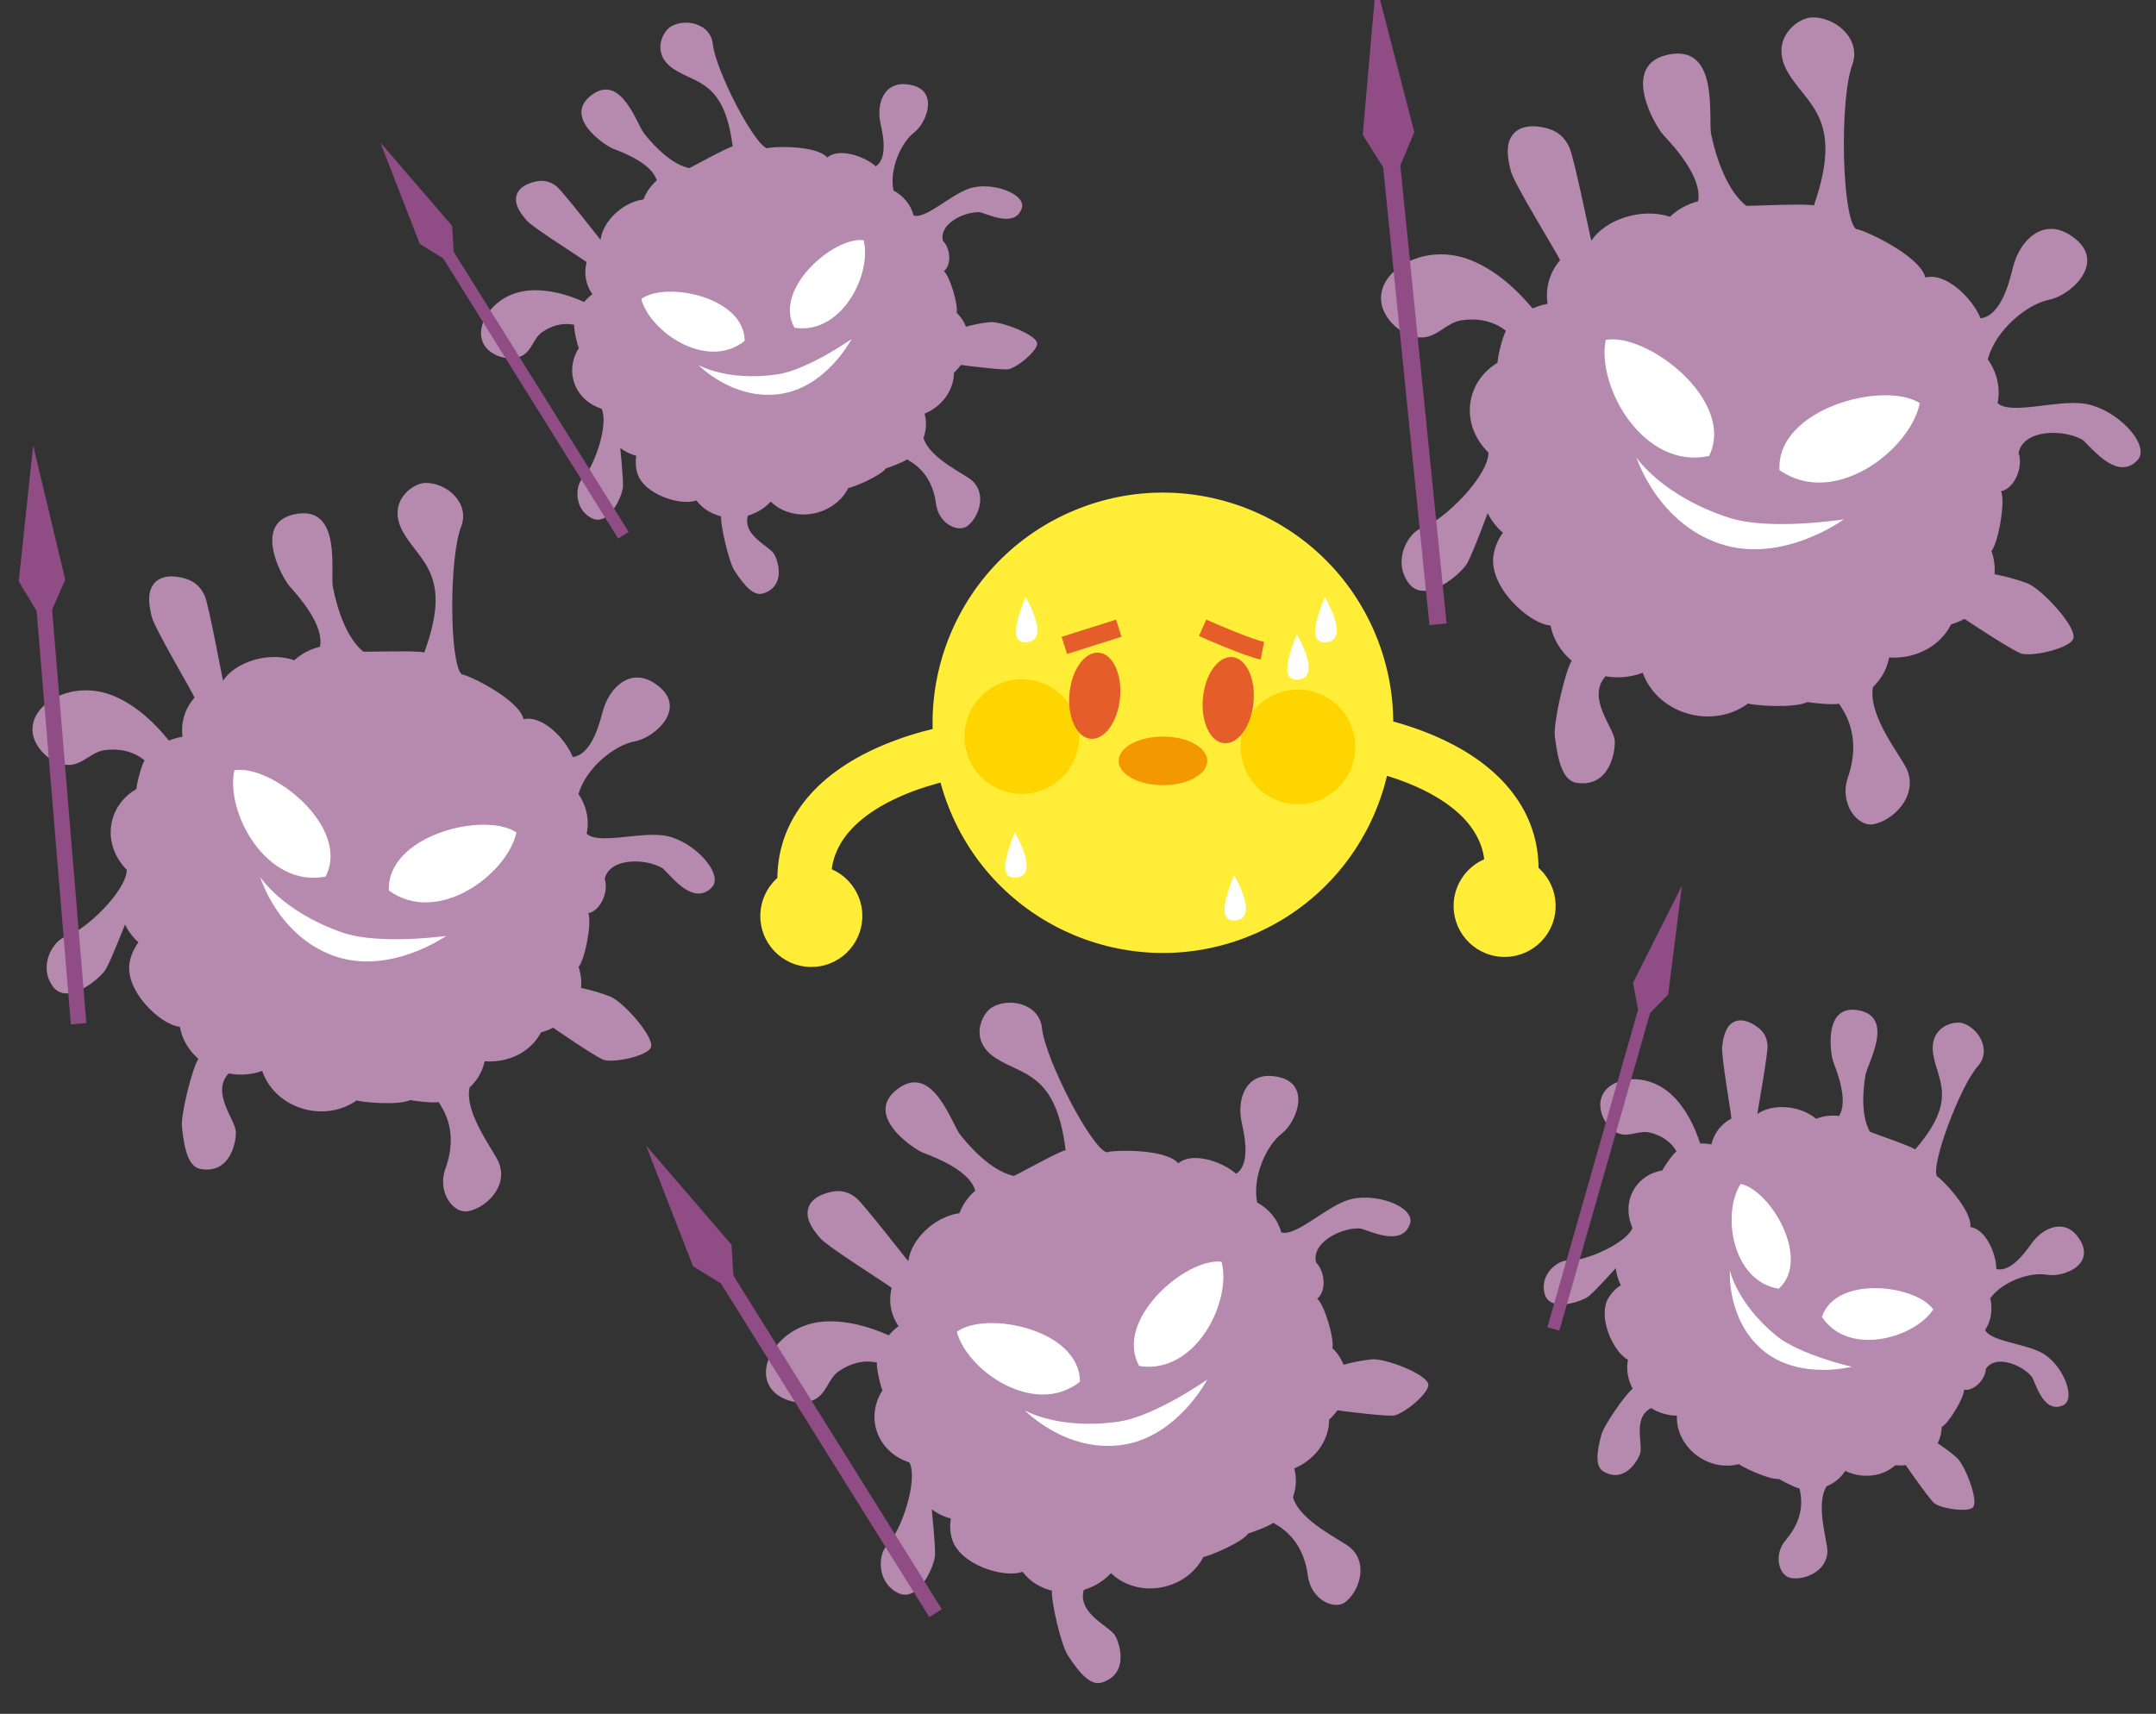 <?xml version="1.0" encoding="UTF-8" standalone="no"?>
<!DOCTYPE svg PUBLIC "-//W3C//DTD SVG 1.1//EN" "http://www.w3.org/Graphics/SVG/1.1/DTD/svg11.dtd">
<svg width="100%" height="100%" viewBox="0 0 737 586" version="1.1" xmlns="http://www.w3.org/2000/svg" xmlns:xlink="http://www.w3.org/1999/xlink" xml:space="preserve" xmlns:serif="http://www.serif.com/" style="fill-rule:evenodd;clip-rule:evenodd;stroke-linejoin:round;stroke-miterlimit:2;">
    <rect x="0" y="0" width="737" height="586" fill="#333333" stroke="none"/>
    <g id="画板1" transform="matrix(0.947,0,0,0.944,-333.789,-154.748)">
        <rect x="352.544" y="163.873" width="777.666" height="620.303" style="fill:none;"/>
        <clipPath id="_clip1">
            <rect x="352.544" y="163.873" width="777.666" height="620.303"/>
        </clipPath>
        <g clip-path="url(#_clip1)">
            <g transform="matrix(1.056,0,0,1.059,-62.929,-45.313)">
                <g transform="matrix(-0.513,-1.231,-1.231,0.513,734.967,389.398)">
                    <path d="M-54.473,-81.744C-87.069,-81.743 -113.494,-55.32 -113.495,-22.724C-113.495,9.875 -87.07,36.299 -54.473,36.3C-21.877,36.3 4.548,9.876 4.548,-22.723C4.549,-55.32 -21.876,-81.744 -54.473,-81.744" style="fill:rgb(255,237,55);fill-rule:nonzero;"/>
                </g>
                <g transform="matrix(0.351,1.286,1.286,-0.351,661.837,495.86)">
                    <path d="M12.621,-9.634C5.395,-9.634 -0.462,-3.777 -0.461,3.449C-0.462,10.671 5.394,16.531 12.621,16.531C19.846,16.531 25.703,10.671 25.703,3.449C25.703,-3.776 19.847,-9.633 12.621,-9.634" style="fill:rgb(255,237,55);fill-rule:nonzero;"/>
                </g>
                <g transform="matrix(1.333,0,0,1.333,719.001,504.67)">
                    <path d="M0,-44.384L2.047,-30.703L1.023,-37.543L2.059,-30.705C1.96,-30.69 -7.889,-29.142 -16.933,-24.306C-32.791,-15.826 -31.363,-5.315 -30.894,-1.861L-44.601,0C-46.673,-15.261 -39.046,-28.288 -23.125,-36.68C-12.008,-42.538 -0.486,-44.311 0,-44.384" style="fill:rgb(255,237,55);fill-rule:nonzero;"/>
                </g>
                <g transform="matrix(0.351,-1.286,-1.286,-0.351,916.555,492.432)">
                    <path d="M-12.62,-9.634C-5.394,-9.634 0.462,-3.776 0.462,3.448C0.463,10.672 -5.395,16.531 -12.62,16.532C-19.846,16.532 -25.703,10.672 -25.703,3.449C-25.702,-3.776 -19.846,-9.632 -12.62,-9.634" style="fill:rgb(255,237,55);fill-rule:nonzero;"/>
                </g>
                <g transform="matrix(1.333,0,0,1.333,859.392,501.242)">
                    <path d="M0,-44.385L-2.048,-30.704L-1.024,-37.545L-2.059,-30.706C-1.961,-30.691 7.889,-29.143 16.932,-24.306C32.79,-15.827 31.363,-5.316 30.894,-1.862L44.601,0C46.673,-15.262 39.045,-28.289 23.125,-36.68C12.007,-42.54 0.485,-44.312 0,-44.385" style="fill:rgb(255,237,55);fill-rule:nonzero;"/>
                </g>
                <g transform="matrix(0.54,-1.219,-1.219,-0.54,808.731,426.034)">
                    <path d="M5.796,7.104L10.407,7.104C10.408,3.655 10.549,-5.921 11.197,-8.781L6.701,-9.8C5.822,-5.921 5.796,5.783 5.796,7.104" style="fill:rgb(229,94,42);fill-rule:nonzero;"/>
                </g>
                <g transform="matrix(-1.271,0.403,0.403,1.271,756.751,418.495)">
                    <rect x="-14.99" y="-2.318" width="14.636" height="4.61" style="fill:rgb(229,94,42);"/>
                </g>
                <g transform="matrix(-0.108,-1.329,-1.329,0.108,833.886,433.691)">
                    <path d="M-14.656,-15.891C-22.777,-15.89 -29.36,-9.306 -29.36,-1.186C-29.36,6.934 -22.776,13.518 -14.656,13.517C-6.536,13.517 0.047,6.934 0.048,-1.187C0.047,-9.307 -6.537,-15.891 -14.656,-15.891" style="fill:rgb(255,213,0);fill-rule:nonzero;"/>
                </g>
                <g transform="matrix(-0.108,-1.329,-1.329,0.108,739.497,430.169)">
                    <path d="M-14.656,-15.889C-22.776,-15.889 -29.36,-9.306 -29.359,-1.185C-29.359,6.934 -22.775,13.519 -14.656,13.518C-6.536,13.518 0.048,6.934 0.047,-1.185C0.048,-9.306 -6.536,-15.888 -14.656,-15.889" style="fill:rgb(255,213,0);fill-rule:nonzero;"/>
                </g>
                <g transform="matrix(0.13,-1.327,-1.327,-0.13,814.892,428.542)">
                    <path d="M-6.478,-5.875C-12.606,-5.876 -17.573,-2.961 -17.573,0.634C-17.572,4.229 -12.607,7.143 -6.478,7.144C-0.349,7.143 4.617,4.23 4.618,0.633C4.618,-2.961 -0.349,-5.876 -6.478,-5.875" style="fill:rgb(229,94,42);fill-rule:nonzero;"/>
                </g>
                <g transform="matrix(0.13,-1.327,-1.327,-0.13,769.268,427.023)">
                    <path d="M-6.48,-5.875C-12.607,-5.877 -17.574,-2.96 -17.575,0.636C-17.574,4.23 -12.607,7.144 -6.48,7.143C-0.351,7.144 4.616,4.23 4.615,0.635C4.616,-2.961 -0.352,-5.875 -6.48,-5.875" style="fill:rgb(229,94,42);fill-rule:nonzero;"/>
                </g>
                <g transform="matrix(0,-1.333,-1.333,0,790.89,442.668)">
                    <path d="M-11.371,-11.371C-14.814,-11.371 -17.605,-6.28 -17.605,-0C-17.605,6.281 -14.814,11.371 -11.371,11.371C-7.928,11.371 -5.138,6.281 -5.138,-0C-5.138,-6.28 -7.928,-11.371 -11.371,-11.371" style="fill:rgb(243,152,0);fill-rule:nonzero;"/>
                </g>
                <g transform="matrix(1.333,0,0,1.333,846.226,418.329)">
                    <path d="M0,-12.431C0,-12.431 6.412,-1.711 0.641,-0.855C-5.13,0 -1.283,-9.012 0,-12.431" style="fill:white;fill-rule:nonzero;"/>
                </g>
                <g transform="matrix(1.333,0,0,1.333,836.638,431.127)">
                    <path d="M0,-12.431C0,-12.431 6.412,-1.71 0.641,-0.855C-5.129,0 -1.282,-9.011 0,-12.431" style="fill:white;fill-rule:nonzero;"/>
                </g>
                <g transform="matrix(1.333,0,0,1.333,743.918,418.329)">
                    <path d="M0,-12.431C0,-12.431 6.413,-1.711 0.641,-0.855C-5.13,0 -1.282,-9.012 0,-12.431" style="fill:white;fill-rule:nonzero;"/>
                </g>
                <g transform="matrix(1.333,0,0,1.333,740.253,498.824)">
                    <path d="M0,-12.431C0,-12.431 6.413,-1.71 0.642,-0.855C-5.129,0 -1.282,-9.011 0,-12.431" style="fill:white;fill-rule:nonzero;"/>
                </g>
                <g transform="matrix(1.333,0,0,1.333,815.203,513.491)">
                    <path d="M0,-12.431C0,-12.431 6.412,-1.71 0.641,-0.855C-5.13,0 -1.283,-9.011 0,-12.431" style="fill:white;fill-rule:nonzero;"/>
                </g>
                <g transform="matrix(1.333,0,0,1.333,1105.26,347.948)">
                    <path d="M0,-9.284C-7.119,-10.109 -18.512,-6.289 -21.795,-9.377C-20.998,-13.375 -22.015,-17.353 -24.317,-20.602C-22.312,-28.126 -14.276,-34.756 -8.579,-35.893C-2.729,-37.059 7.032,-46.2 -3.429,-52.625C-10.24,-56.808 -16.016,-51.227 -17.783,-44.475C-18.594,-41.396 -20.605,-31.844 -26.164,-31.117C-28.15,-36.113 -34.966,-42.99 -40.324,-41.599C-41.795,-47.414 -56.676,-54.089 -58.116,-54.033C-61.736,-57.017 -62.363,-87.149 -59.081,-96.104C-56.582,-102.92 -63.61,-108.694 -69.667,-108.312C-73.171,-108.093 -80.469,-102.724 -75.608,-94.293C-70.746,-85.863 -61.077,-82.539 -68.917,-60.067C-70.231,-60.682 -85.984,-59.877 -86.257,-60.004C-90.75,-63.564 -93.65,-70.924 -95.232,-78.206C-96.107,-82.23 -93.027,-101.116 -105.787,-98.88C-119.046,-96.556 -109.594,-80.391 -107.501,-78.16C-104.66,-75.13 -97.451,-67.204 -98.606,-61.154C-101.375,-60.433 -103.867,-59.062 -105.827,-57.188C-113.209,-59.619 -122.53,-56.393 -125.964,-51.032C-126.089,-50.997 -130.352,-72.257 -131.604,-74.981C-132.755,-77.486 -134.545,-79.138 -137.353,-79.885C-140.648,-80.761 -144.602,-80.793 -146.468,-77.763C-148.076,-75.154 -147.308,-71.528 -146.562,-68.734C-145.704,-65.508 -134.649,-47.631 -133.992,-46.045C-135.523,-44.257 -136.617,-42.11 -137.104,-39.699C-137.433,-38.062 -137.454,-36.428 -137.211,-34.845C-138.553,-34.596 -139.84,-34.196 -141.048,-33.663C-145.204,-38.627 -150.112,-43.077 -156.091,-45.717C-160.974,-47.872 -166.378,-48.164 -171.312,-46.34C-176.255,-44.514 -180.842,-40.138 -179.756,-34.72C-178.915,-30.514 -174.056,-26.042 -169.311,-26.22C-165.405,-26.367 -163.047,-30.048 -159.309,-30.614C-155.168,-31.24 -151.072,-30.477 -147.871,-27.909C-148.774,-26.492 -150.084,-20.878 -150.027,-19.742C-153.496,-17.639 -156.046,-14.317 -156.867,-10.248C-157.878,-5.228 -156.024,-0.236 -152.356,3.32C-152.361,9.377 -163.843,20.898 -169.601,22.76C-172.649,23.746 -177.155,30.742 -172.909,36.714C-168.664,42.685 -159.082,34.193 -157.75,31.618C-155.927,28.097 -152.843,19.467 -152.562,18.88C-151.629,20.75 -150.302,22.458 -148.66,23.892C-149.79,25.467 -150.605,27.274 -151.005,29.259C-152.668,37.504 -142.041,47.26 -136.444,47.7C-135.788,51.157 -133.852,54.338 -131.025,56.722C-132.73,59.546 -135.763,72.641 -135.336,76.148C-134.513,82.915 -133.189,87.577 -129.675,88.079C-121.318,89.272 -119.844,80.23 -119.963,77.35C-120.104,73.91 -127.343,66.336 -122.34,60.718C-118.976,61.298 -115.682,60.93 -112.793,59.818C-110.953,65.08 -106.104,69.385 -99.78,70.66C-94.579,71.709 -89.502,70.479 -85.786,67.707C-84.651,68.188 -73.932,69.04 -70.561,67.337C-70.116,67.46 -64.601,68.147 -62.445,67.777C-61.874,68.928 -56.29,75.329 -60.18,86.628C-62.505,93.383 -57.728,99.41 -53.685,98.695C-48.829,97.835 -42.239,91.743 -44.95,84.85C-46.257,81.526 -55.144,70.991 -53.756,63.481C-51.698,61.508 -50.225,58.982 -49.639,56.073C-49.628,56.018 -49.62,55.962 -49.61,55.906C-42.745,56.351 -36.464,52.927 -33.724,47.397C-32.517,47.049 -31.365,46.576 -30.292,45.991C-28.867,46.96 -19.591,53.114 -16.106,54.758C-13.503,55.986 -3.067,53.548 -2.366,51.013C-1.5,47.888 -10.732,38.136 -14.193,36.854C-16.914,35.846 -19.73,35.086 -22.584,34.537C-22.414,32.484 -22.706,30.46 -23.391,28.563C-21.672,26.698 -19.732,15.895 -20.914,13.238C-17.686,12.664 -15.109,7.344 -16.414,3.374C-15.162,-2.567 -5.277,-2.767 -0.219,-0.062C1.486,0.85 8.472,11.083 14.033,5.331C17.736,1.501 8.551,-8.293 0,-9.284" style="fill:rgb(182,137,174);fill-rule:nonzero;"/>
                </g>
                <g transform="matrix(1.333,0,0,1.333,942.253,355.843)">
                    <path d="M0,-31.513C10.673,-33.434 33.467,-15.88 26.5,-1.732C9.718,1.921 -2.423,-19.492 0,-31.513" style="fill:white;fill-rule:nonzero;"/>
                </g>
                <g transform="matrix(1.333,0,0,1.333,1049.6,363.666)">
                    <path d="M0,-21.15C-9.096,-27.057 -36.91,-19.704 -35.969,-3.963C-21.912,5.907 -2.423,-9.129 0,-21.15" style="fill:white;fill-rule:nonzero;"/>
                </g>
                <g transform="matrix(0.381,-1.278,-1.278,-0.381,1001.01,339.252)">
                    <path d="M-20.996,-23.981C-20.996,-23.981 -29.244,-6.681 -29.003,4.249C-28.602,22.392 -20.996,31.498 -20.996,31.498C-20.996,31.498 -35.425,21.68 -36.063,4.785C-36.702,-12.111 -20.996,-23.981 -20.996,-23.981" style="fill:white;fill-rule:nonzero;"/>
                </g>
                <g transform="matrix(-1.327,0.134,0.134,1.327,857.786,252.348)">
                    <rect x="-10.493" y="-0.529" width="4.421" height="121.004" style="fill:rgb(144,76,132);"/>
                </g>
                <g transform="matrix(1.333,0,0,1.333,872.042,192.658)">
                    <path d="M0,46.163L3.579,37.592L-6.252,-0.446L-9.642,38.31L-4.403,46.609L0,46.163Z" style="fill:rgb(144,76,132);fill-rule:nonzero;"/>
                </g>
                <g transform="matrix(1.333,0,0,1.333,1091.29,618.508)">
                    <path d="M0,31.337C-4.529,28.896 -13.139,28.42 -14.509,25.488C-12.917,23.034 -12.537,20.111 -13.209,17.333C-9.877,12.849 -2.757,10.56 1.344,11.315C5.555,12.09 14.49,8.587 9.221,1.525C5.791,-3.073 0.457,-0.885 -2.516,3.148C-3.873,4.986 -7.752,10.822 -11.65,9.831C-11.648,5.972 -14.368,-0.424 -18.309,-0.919C-17.748,-5.186 -25.898,-13.589 -26.872,-13.934C-28.494,-16.885 -20.913,-37.144 -16.347,-42.244C-12.871,-46.126 -16.025,-51.842 -20.165,-53.196C-22.56,-53.98 -28.851,-52.338 -27.847,-45.425C-26.844,-38.512 -21.28,-33.729 -32.474,-20.825C-33.186,-21.585 -43.904,-25.229 -44.053,-25.387C-46.104,-28.954 -46.083,-34.631 -45.206,-39.908C-44.721,-42.823 -37.653,-54.599 -46.755,-56.496C-56.214,-58.467 -54.202,-45.178 -53.399,-43.135C-52.309,-40.359 -49.605,-33.16 -51.983,-29.433C-54.021,-29.687 -56.046,-29.434 -57.85,-28.705C-62.128,-32.286 -69.2,-32.609 -72.914,-29.946C-73.006,-29.956 -70.204,-45.265 -70.315,-47.414C-70.418,-49.39 -71.173,-50.967 -72.847,-52.21C-74.813,-53.669 -77.44,-54.741 -79.49,-53.215C-81.254,-51.902 -81.705,-49.28 -81.95,-47.219C-82.233,-44.84 -79.608,-29.984 -79.59,-28.752C-81.086,-27.967 -82.386,-26.825 -83.351,-25.347C-84.005,-24.343 -84.453,-23.258 -84.711,-22.138C-85.671,-22.329 -86.637,-22.403 -87.583,-22.368C-89.037,-26.782 -91.128,-31.053 -94.414,-34.4C-97.098,-37.134 -100.625,-38.764 -104.399,-38.857C-108.18,-38.952 -112.4,-37.251 -113.115,-33.351C-113.67,-30.323 -111.618,-26.05 -108.406,-24.909C-105.763,-23.97 -103.213,-25.799 -100.57,-25.184C-97.643,-24.502 -95.113,-22.905 -93.66,-20.343C-94.639,-19.638 -97.004,-16.242 -97.267,-15.47C-100.139,-14.989 -102.721,-13.45 -104.349,-10.954C-106.356,-7.875 -106.445,-4.054 -104.943,-0.709C-106.554,3.329 -117.27,7.963 -121.604,7.676C-123.898,7.525 -128.76,10.993 -127.514,16.102C-126.27,21.211 -117.625,18.092 -116.052,16.73C-113.902,14.866 -109.555,9.93 -109.211,9.612C-109.086,11.108 -108.654,12.598 -107.94,13.99C-109.111,14.741 -110.134,15.729 -110.929,16.947C-114.227,22.004 -109.73,31.331 -106.115,33.11C-106.595,35.589 -106.149,38.225 -104.896,40.566C-106.784,41.995 -112.283,49.922 -112.929,52.375C-114.177,57.106 -114.532,60.566 -112.322,61.833C-107.065,64.848 -103.682,59.209 -102.997,57.257C-102.178,54.926 -104.994,47.954 -100.166,45.536C-98.077,46.816 -95.783,47.444 -93.561,47.47C-93.73,51.468 -91.64,55.626 -87.762,58.155C-84.572,60.235 -80.86,60.763 -77.646,59.901C-77.017,60.524 -70.095,63.937 -67.395,63.696C-67.131,63.897 -63.636,65.819 -62.099,66.145C-62.024,67.064 -60,72.815 -65.594,79.317C-68.938,83.205 -67.353,88.492 -64.467,89.088C-61.001,89.804 -54.988,87.491 -54.966,82.175C-54.956,79.611 -58.084,70.226 -55.165,65.587C-53.269,64.817 -51.616,63.524 -50.453,61.741C-50.43,61.707 -50.411,61.671 -50.39,61.636C-45.93,63.756 -40.833,63.14 -37.537,60.18C-36.639,60.269 -35.746,60.259 -34.875,60.154C-34.181,61.179 -29.63,67.745 -27.743,69.767C-26.332,71.276 -18.727,72.421 -17.586,70.917C-16.179,69.064 -19.747,60.108 -21.714,58.335C-23.26,56.941 -24.936,55.686 -26.693,54.563C-26.035,53.238 -25.692,51.811 -25.646,50.364C-24.004,49.577 -19.842,42.888 -19.927,40.802C-17.622,41.277 -14.491,38.413 -14.305,35.42C-11.895,31.79 -5.25,34.281 -2.593,37.428C-1.699,38.489 0.242,47.167 5.479,44.808C8.965,43.238 5.439,34.268 0,31.337" style="fill:rgb(182,137,174);fill-rule:nonzero;"/>
                </g>
                <g transform="matrix(1.333,0,0,1.333,988.37,638.373)">
                    <path d="M0,-26.895C7.628,-25.342 18.166,-7.585 9.765,0C-2.396,-2.02 -4.808,-19.523 0,-26.895" style="fill:white;fill-rule:nonzero;"/>
                </g>
                <g transform="matrix(1.333,0,0,1.333,1054.21,649.963)">
                    <path d="M0,-3.389C-4.498,-9.743 -24.998,-12.225 -28.549,-1.477C-21.796,8.836 -4.808,3.984 0,-3.389" style="fill:white;fill-rule:nonzero;"/>
                </g>
                <g transform="matrix(0.827,-1.046,-1.046,-0.827,1029.26,642.896)">
                    <path d="M-14.394,-8.595C-14.394,-8.595 -20.315,3.821 -20.141,11.667C-19.853,24.688 -14.394,31.224 -14.394,31.224C-14.394,31.224 -24.751,24.178 -25.209,12.051C-25.666,-0.075 -14.394,-8.595 -14.394,-8.595" style="fill:white;fill-rule:nonzero;"/>
                </g>
                <g transform="matrix(-1.282,-0.366,-0.366,1.282,969.021,546.177)">
                    <rect x="8.802" y="-1.233" width="3.196" height="86.85" style="fill:rgb(144,76,132);"/>
                </g>
                <g transform="matrix(1.333,0,0,1.333,957.379,500.461)">
                    <path d="M0,32.742L4.663,27.976L8.206,0L-4.344,24.945L-3.054,31.87L0,32.742Z" style="fill:rgb(144,76,132);fill-rule:nonzero;"/>
                </g>
                <g transform="matrix(1.333,0,0,1.333,853.653,704.692)">
                    <path d="M0,-72.383C-5.771,-70.327 -13.064,-63.094 -16.749,-64.221C-17.648,-67.587 -19.931,-70.255 -22.922,-71.878C-24.227,-78.404 -20.57,-86.524 -16.63,-89.548C-12.584,-92.653 -8.551,-103.349 -19,-104.324C-25.804,-104.961 -28.125,-98.499 -26.931,-92.653C-26.388,-89.987 -24.324,-81.899 -28.312,-79.242C-31.722,-82.324 -39.546,-85.023 -43.129,-81.933C-46.455,-85.836 -60.388,-85.334 -61.47,-84.747C-65.374,-85.668 -77.237,-108.538 -78.103,-116.645C-78.761,-122.816 -86.332,-124.589 -90.832,-122.009C-93.437,-120.516 -97.005,-113.643 -90.092,-109.014C-83.179,-104.386 -74.51,-105.488 -72.033,-85.294C-73.273,-85.271 -85.049,-78.702 -85.307,-78.696C-90.098,-79.729 -95.101,-84.278 -99.066,-89.264C-101.256,-92.019 -106.029,-107.665 -114.968,-101.132C-124.258,-94.341 -110.904,-85.515 -108.457,-84.594C-105.132,-83.343 -96.61,-79.989 -95.212,-74.913C-97.063,-73.315 -98.456,-71.322 -99.25,-69.145C-105.83,-68.22 -111.758,-62.225 -112.368,-56.817C-112.451,-56.743 -123.75,-71.436 -125.739,-73.052C-127.568,-74.538 -129.564,-75.129 -132,-74.642C-134.858,-74.068 -137.902,-72.599 -138.189,-69.571C-138.437,-66.963 -136.478,-64.472 -134.851,-62.611C-132.974,-60.462 -117.743,-50.927 -116.64,-49.96C-117.139,-48.011 -117.167,-45.951 -116.629,-43.918C-116.263,-42.538 -115.662,-41.278 -114.878,-40.155C-115.813,-39.457 -116.649,-38.664 -117.374,-37.799C-122.437,-40.037 -127.881,-41.595 -133.463,-41.361C-138.021,-41.169 -142.276,-39.351 -145.372,-36.089C-148.472,-32.822 -150.336,-27.734 -147.458,-23.988C-145.224,-21.081 -139.808,-19.487 -136.236,-21.416C-133.296,-23.004 -132.879,-26.718 -130.226,-28.563C-127.288,-30.608 -123.857,-31.57 -120.433,-30.81C-120.59,-29.382 -119.475,-24.581 -119.001,-23.732C-120.868,-20.81 -121.569,-17.298 -120.66,-13.867C-119.54,-9.636 -116.231,-6.508 -112.076,-5.168C-109.792,-0.521 -114.244,12.651 -117.957,16.255C-119.922,18.163 -120.735,25.23 -115.224,28.205C-109.712,31.181 -105.572,21.05 -105.522,18.571C-105.455,15.183 -106.35,7.4 -106.356,6.843C-104.934,7.925 -103.272,8.733 -101.471,9.212C-101.742,10.847 -101.685,12.54 -101.242,14.215C-99.402,21.165 -87.567,24.633 -83.109,22.856C-81.3,25.259 -78.615,26.968 -75.545,27.728C-75.786,30.537 -73.166,41.725 -71.513,44.254C-68.326,49.132 -65.55,52.206 -62.667,51.264C-55.807,49.022 -58.092,41.531 -59.27,39.368C-60.679,36.784 -69.09,33.709 -67.376,27.512C-64.578,26.686 -62.19,25.159 -60.395,23.215C-56.996,26.555 -51.651,28.025 -46.32,26.615C-41.935,25.453 -38.507,22.593 -36.704,19.063C-35.651,19.004 -27.111,15.607 -25.168,13.028C-24.78,12.955 -20.292,11.398 -18.778,10.3C-17.905,10.967 -11.206,13.766 -9.92,23.9C-9.152,29.96 -3.211,32.777 -0.382,30.701C3.017,28.208 5.771,21.046 1.087,16.784C-1.171,14.729 -11.965,10.007 -13.737,3.723C-12.905,1.432 -12.73,-1.061 -13.378,-3.512C-13.39,-3.559 -13.406,-3.605 -13.42,-3.652C-7.988,-5.903 -4.464,-10.901 -4.452,-16.177C-3.656,-16.9 -2.952,-17.698 -2.351,-18.552C-0.891,-18.347 8.546,-17.132 11.84,-17.187C14.301,-17.231 21.382,-23.041 20.962,-25.249C20.446,-27.973 9.681,-31.965 6.543,-31.64C4.077,-31.385 1.63,-30.905 -0.765,-30.248C-1.411,-31.887 -2.399,-33.328 -3.642,-34.525C-3.028,-36.603 -5.62,-45.621 -7.532,-47.211C-5.272,-48.87 -5.306,-53.924 -7.805,-56.477C-9.09,-61.505 -1.586,-65.392 3.317,-65.23C4.968,-65.173 14.19,-59.965 16.283,-66.477C17.675,-70.812 6.932,-74.854 0,-72.383" style="fill:rgb(182,137,174);fill-rule:nonzero;"/>
                </g>
                <g transform="matrix(1.333,0,0,1.333,720.436,675.031)">
                    <path d="M0,-16.463C7.46,-21.968 31.57,-17.116 31.571,-3.635C20.081,5.505 2.682,-6.33 0,-16.463" style="fill:white;fill-rule:nonzero;"/>
                </g>
                <g transform="matrix(1.333,0,0,1.333,810.931,666.37)">
                    <path d="M0,-27.932C-9.207,-29.026 -27.759,-12.882 -21.091,-1.165C-6.584,1.094 2.683,-17.799 0,-27.932" style="fill:white;fill-rule:nonzero;"/>
                </g>
                <g transform="matrix(-0.223,-1.315,-1.315,0.223,757.378,653.218)">
                    <path d="M-18.076,-33.956C-18.076,-33.956 -25.128,-19.169 -24.921,-9.825C-24.578,5.685 -18.076,13.469 -18.076,13.469C-18.076,13.469 -30.411,5.076 -30.957,-9.366C-31.502,-23.809 -18.076,-33.956 -18.076,-33.956" style="fill:white;fill-rule:nonzero;"/>
                </g>
                <g transform="matrix(-1.131,0.706,0.706,1.131,613.583,662.833)">
                    <rect x="-30.898" y="-8.858" width="3.784" height="103.441" style="fill:rgb(144,76,132);"/>
                </g>
                <g transform="matrix(1.333,0,0,1.333,644.074,592.047)">
                    <path d="M0,31.377L-0.493,23.452L-22.401,-2.005L-10.36,28.996L-3.208,33.382L0,31.377Z" style="fill:rgb(144,76,132);fill-rule:nonzero;"/>
                </g>
                <g transform="matrix(1.333,0,0,1.333,724.429,343.167)">
                    <path d="M0,-60.775C-4.845,-59.049 -10.969,-52.976 -14.063,-53.922C-14.818,-56.749 -16.734,-58.989 -19.246,-60.351C-20.342,-65.831 -17.271,-72.649 -13.963,-75.187C-10.565,-77.794 -7.18,-86.775 -15.953,-87.594C-21.665,-88.128 -23.614,-82.702 -22.612,-77.794C-22.156,-75.555 -20.423,-68.765 -23.771,-66.534C-26.634,-69.122 -33.204,-71.388 -36.212,-68.794C-39.005,-72.07 -50.703,-71.649 -51.611,-71.156C-54.889,-71.93 -64.85,-91.131 -65.577,-97.938C-66.129,-103.12 -72.486,-104.608 -76.265,-102.442C-78.452,-101.189 -81.448,-95.419 -75.644,-91.531C-69.838,-87.645 -62.56,-88.571 -60.48,-71.615C-61.522,-71.595 -71.409,-66.081 -71.625,-66.075C-75.647,-66.943 -79.849,-70.762 -83.178,-74.948C-85.017,-77.262 -89.024,-90.399 -96.53,-84.913C-104.33,-79.211 -93.117,-71.801 -91.063,-71.027C-88.271,-69.978 -81.116,-67.161 -79.942,-62.899C-81.496,-61.558 -82.665,-59.884 -83.333,-58.057C-88.857,-57.28 -93.834,-52.246 -94.346,-47.705C-94.416,-47.644 -103.903,-59.98 -105.573,-61.337C-107.109,-62.585 -108.785,-63.081 -110.83,-62.671C-113.23,-62.19 -115.786,-60.957 -116.026,-58.414C-116.234,-56.224 -114.589,-54.133 -113.224,-52.57C-111.647,-50.765 -98.859,-42.76 -97.933,-41.948C-98.352,-40.312 -98.375,-38.582 -97.924,-36.876C-97.617,-35.717 -97.113,-34.658 -96.454,-33.716C-97.239,-33.129 -97.941,-32.464 -98.549,-31.738C-102.8,-33.616 -107.372,-34.925 -112.058,-34.728C-115.886,-34.567 -119.458,-33.041 -122.057,-30.302C-124.66,-27.558 -126.225,-23.286 -123.809,-20.142C-121.933,-17.701 -117.386,-16.362 -114.387,-17.982C-111.918,-19.315 -111.568,-22.433 -109.34,-23.983C-106.874,-25.7 -103.993,-26.507 -101.118,-25.87C-101.25,-24.671 -100.313,-20.64 -99.917,-19.927C-101.482,-17.473 -102.071,-14.525 -101.308,-11.644C-100.368,-8.091 -97.59,-5.465 -94.101,-4.339C-92.183,-0.438 -95.922,10.622 -99.039,13.647C-100.689,15.249 -101.372,21.183 -96.744,23.681C-92.117,26.179 -88.64,17.672 -88.599,15.592C-88.542,12.747 -89.293,6.213 -89.299,5.745C-88.105,6.654 -86.709,7.332 -85.197,7.734C-85.424,9.107 -85.376,10.529 -85.004,11.934C-83.46,17.77 -73.523,20.682 -69.78,19.19C-68.262,21.207 -66.006,22.642 -63.43,23.281C-63.631,25.639 -61.432,35.033 -60.044,37.156C-57.368,41.251 -55.038,43.833 -52.616,43.042C-46.856,41.16 -48.776,34.87 -49.765,33.054C-50.947,30.884 -58.009,28.303 -56.57,23.099C-54.221,22.405 -52.216,21.123 -50.708,19.492C-47.855,22.295 -43.367,23.529 -38.892,22.346C-35.209,21.371 -32.331,18.969 -30.817,16.005C-29.934,15.955 -22.763,13.104 -21.131,10.937C-20.806,10.877 -17.038,9.569 -15.766,8.647C-15.033,9.207 -9.409,11.558 -8.329,20.067C-7.684,25.154 -2.696,27.519 -0.32,25.777C2.533,23.683 4.845,17.67 0.913,14.092C-0.983,12.366 -10.046,8.401 -11.534,3.126C-10.835,1.203 -10.688,-0.891 -11.232,-2.95C-11.243,-2.989 -11.256,-3.028 -11.268,-3.067C-6.707,-4.957 -3.748,-9.153 -3.737,-13.584C-3.07,-14.19 -2.479,-14.86 -1.973,-15.577C-0.748,-15.405 7.175,-14.384 9.941,-14.432C12.007,-14.467 17.953,-19.346 17.6,-21.201C17.167,-23.487 8.129,-26.839 5.494,-26.566C3.423,-26.352 1.369,-25.949 -0.643,-25.397C-1.185,-26.773 -2.014,-27.984 -3.057,-28.988C-2.543,-30.733 -4.719,-38.305 -6.324,-39.639C-4.427,-41.034 -4.455,-45.276 -6.553,-47.42C-7.632,-51.641 -1.332,-54.905 2.785,-54.769C4.171,-54.721 11.914,-50.348 13.671,-55.816C14.84,-59.456 5.82,-62.85 0,-60.775" style="fill:rgb(182,137,174);fill-rule:nonzero;"/>
                </g>
                <g transform="matrix(1.333,0,0,1.333,612.578,318.261)">
                    <path d="M0,-13.822C6.263,-18.445 26.507,-14.371 26.507,-3.052C16.86,4.623 2.251,-5.314 0,-13.822" style="fill:white;fill-rule:nonzero;"/>
                </g>
                <g transform="matrix(1.333,0,0,1.333,688.559,310.99)">
                    <path d="M0,-23.453C-7.73,-24.371 -23.308,-10.816 -17.709,-0.979C-5.528,0.918 2.251,-14.945 0,-23.453" style="fill:white;fill-rule:nonzero;"/>
                </g>
                <g transform="matrix(-0.223,-1.315,-1.315,0.223,643.594,299.947)">
                    <path d="M-15.177,-28.511C-15.177,-28.511 -21.098,-16.094 -20.925,-8.249C-20.636,4.773 -15.177,11.309 -15.177,11.309C-15.177,11.309 -25.533,4.263 -25.992,-7.864C-26.45,-19.99 -15.177,-28.511 -15.177,-28.511" style="fill:white;fill-rule:nonzero;"/>
                </g>
                <g transform="matrix(-1.131,0.706,0.706,1.131,522.862,308.022)">
                    <rect x="-25.941" y="-7.438" width="3.174" height="86.851" style="fill:rgb(144,76,132);"/>
                </g>
                <g transform="matrix(1.333,0,0,1.333,548.462,248.587)">
                    <path d="M0,26.345L-0.414,19.69L-18.808,-1.683L-8.699,24.345L-2.693,28.028L0,26.345Z" style="fill:rgb(144,76,132);fill-rule:nonzero;"/>
                </g>
                <g transform="matrix(1.333,0,0,1.333,620.082,491.789)">
                    <path d="M0,-6.355C-6.405,-7.218 -16.737,-3.962 -19.647,-6.801C-18.863,-10.391 -19.713,-13.996 -21.733,-16.962C-19.802,-23.711 -12.448,-29.557 -7.293,-30.486C-1.999,-31.44 6.952,-39.519 -2.371,-45.484C-8.441,-49.369 -13.742,-44.434 -15.448,-38.376C-16.229,-35.614 -18.203,-27.035 -23.226,-26.473C-24.933,-31.01 -30.964,-37.322 -35.816,-36.158C-37.047,-41.424 -50.352,-47.689 -51.649,-47.662C-54.864,-50.413 -54.93,-77.587 -51.822,-85.605C-49.456,-91.709 -55.696,-97.031 -61.162,-96.788C-64.326,-96.648 -70.994,-91.93 -66.75,-84.248C-62.507,-76.567 -53.847,-73.41 -61.288,-53.281C-62.462,-53.858 -76.676,-53.393 -76.921,-53.512C-80.912,-56.796 -83.404,-63.48 -84.71,-70.07C-85.432,-73.713 -82.342,-90.688 -93.882,-88.884C-105.874,-87.009 -97.621,-72.279 -95.771,-70.232C-93.26,-67.453 -86.893,-60.189 -88.035,-54.754C-90.543,-54.151 -92.812,-52.956 -94.609,-51.3C-101.225,-53.613 -109.681,-50.859 -112.866,-46.083C-112.979,-46.054 -116.47,-65.291 -117.553,-67.768C-118.549,-70.045 -120.135,-71.563 -122.654,-72.284C-125.611,-73.128 -129.175,-73.223 -130.907,-70.522C-132.4,-68.196 -131.768,-64.915 -131.143,-62.384C-130.421,-59.461 -120.752,-43.161 -120.186,-41.72C-121.596,-40.134 -122.619,-38.217 -123.097,-36.051C-123.42,-34.582 -123.467,-33.108 -123.274,-31.677C-124.488,-31.475 -125.655,-31.135 -126.752,-30.675C-130.417,-35.22 -134.768,-39.313 -140.114,-41.792C-144.48,-43.815 -149.347,-44.168 -153.827,-42.606C-158.312,-41.043 -162.52,-37.173 -161.632,-32.271C-160.943,-28.466 -156.637,-24.352 -152.356,-24.435C-148.832,-24.501 -146.646,-27.782 -143.266,-28.23C-139.523,-28.726 -135.842,-27.969 -132.999,-25.602C-133.837,-24.339 -135.113,-19.3 -135.079,-18.275C-138.241,-16.437 -140.595,-13.483 -141.402,-9.828C-142.397,-5.321 -140.808,-0.789 -137.562,2.477C-137.666,7.937 -148.208,18.134 -153.43,19.716C-156.195,20.555 -160.373,26.788 -156.645,32.241C-152.917,37.695 -144.138,30.199 -142.893,27.899C-141.192,24.756 -138.269,17.027 -138.005,16.501C-137.195,18.204 -136.028,19.765 -134.57,21.084C-135.615,22.487 -136.38,24.101 -136.774,25.885C-138.41,33.291 -128.991,42.262 -123.953,42.751C-123.419,45.878 -121.727,48.779 -119.217,50.975C-120.801,53.492 -123.753,65.247 -123.426,68.416C-122.796,74.53 -121.681,78.754 -118.522,79.266C-111.007,80.48 -109.528,72.353 -109.587,69.755C-109.658,66.651 -116.057,59.704 -111.454,54.721C-108.432,55.3 -105.456,55.023 -102.833,54.069C-101.261,58.842 -96.961,62.804 -91.282,64.06C-86.609,65.091 -82.013,64.067 -78.617,61.628C-77.601,62.082 -67.952,63.027 -64.884,61.547C-64.485,61.667 -59.525,62.377 -57.575,62.08C-57.079,63.126 -52.152,68.99 -55.846,79.111C-58.054,85.164 -53.848,90.676 -50.191,90.097C-45.8,89.404 -39.756,84.021 -42.086,77.762C-43.21,74.743 -51.046,65.097 -49.67,58.351C-47.783,56.606 -46.413,54.353 -45.836,51.742C-45.824,51.691 -45.817,51.641 -45.808,51.591C-39.627,52.106 -33.907,49.124 -31.344,44.184C-30.25,43.891 -29.204,43.483 -28.228,42.974C-26.958,43.871 -18.699,49.573 -15.584,51.112C-13.256,52.262 -3.809,50.238 -3.134,47.965C-2.302,45.162 -10.464,36.216 -13.563,35.003C-15.998,34.05 -18.523,33.318 -21.087,32.775C-20.9,30.927 -21.129,29.097 -21.715,27.375C-20.137,25.723 -18.206,16.017 -19.23,13.603C-16.31,13.138 -13.897,8.384 -15.007,4.784C-13.781,-0.551 -4.867,-0.569 -0.349,1.955C1.172,2.806 7.298,12.147 12.409,7.053C15.811,3.661 7.692,-5.32 0,-6.355" style="fill:rgb(182,137,174);fill-rule:nonzero;"/>
                </g>
                <g transform="matrix(1.333,0,0,1.333,473.49,499.337)">
                    <path d="M0,-28.748C9.655,-30.303 29.912,-14.1 23.396,-1.46C8.206,1.555 -2.384,-17.952 0,-28.748" style="fill:white;fill-rule:nonzero;"/>
                </g>
                <g transform="matrix(1.333,0,0,1.333,569.905,507.035)">
                    <path d="M0,-18.553C-8.102,-24.029 -33.3,-17.863 -32.712,-3.656C-20.204,5.476 -2.384,-7.757 0,-18.553" style="fill:white;fill-rule:nonzero;"/>
                </g>
                <g transform="matrix(0.404,-1.271,-1.271,-0.404,526.835,485.132)">
                    <path d="M-18.951,-20.998C-18.951,-20.998 -26.388,-5.4 -26.171,4.456C-25.807,20.814 -18.951,29.025 -18.951,29.025C-18.951,29.025 -31.96,20.172 -32.537,4.938C-33.112,-10.295 -18.951,-20.998 -18.951,-20.998" style="fill:white;fill-rule:nonzero;"/>
                </g>
                <g transform="matrix(-1.329,0.11,0.11,1.329,399.674,403.9)">
                    <rect x="-8.466" y="-0.349" width="3.989" height="109.106" style="fill:rgb(144,76,132);"/>
                </g>
                <g transform="matrix(1.333,0,0,1.333,411.183,350.369)">
                    <path d="M0,41.795L3.369,34.126L-4.863,-0.329L-8.561,34.554L-3.977,42.124L0,41.795Z" style="fill:rgb(144,76,132);fill-rule:nonzero;"/>
                </g>
            </g>
        </g>
    </g>
</svg>
